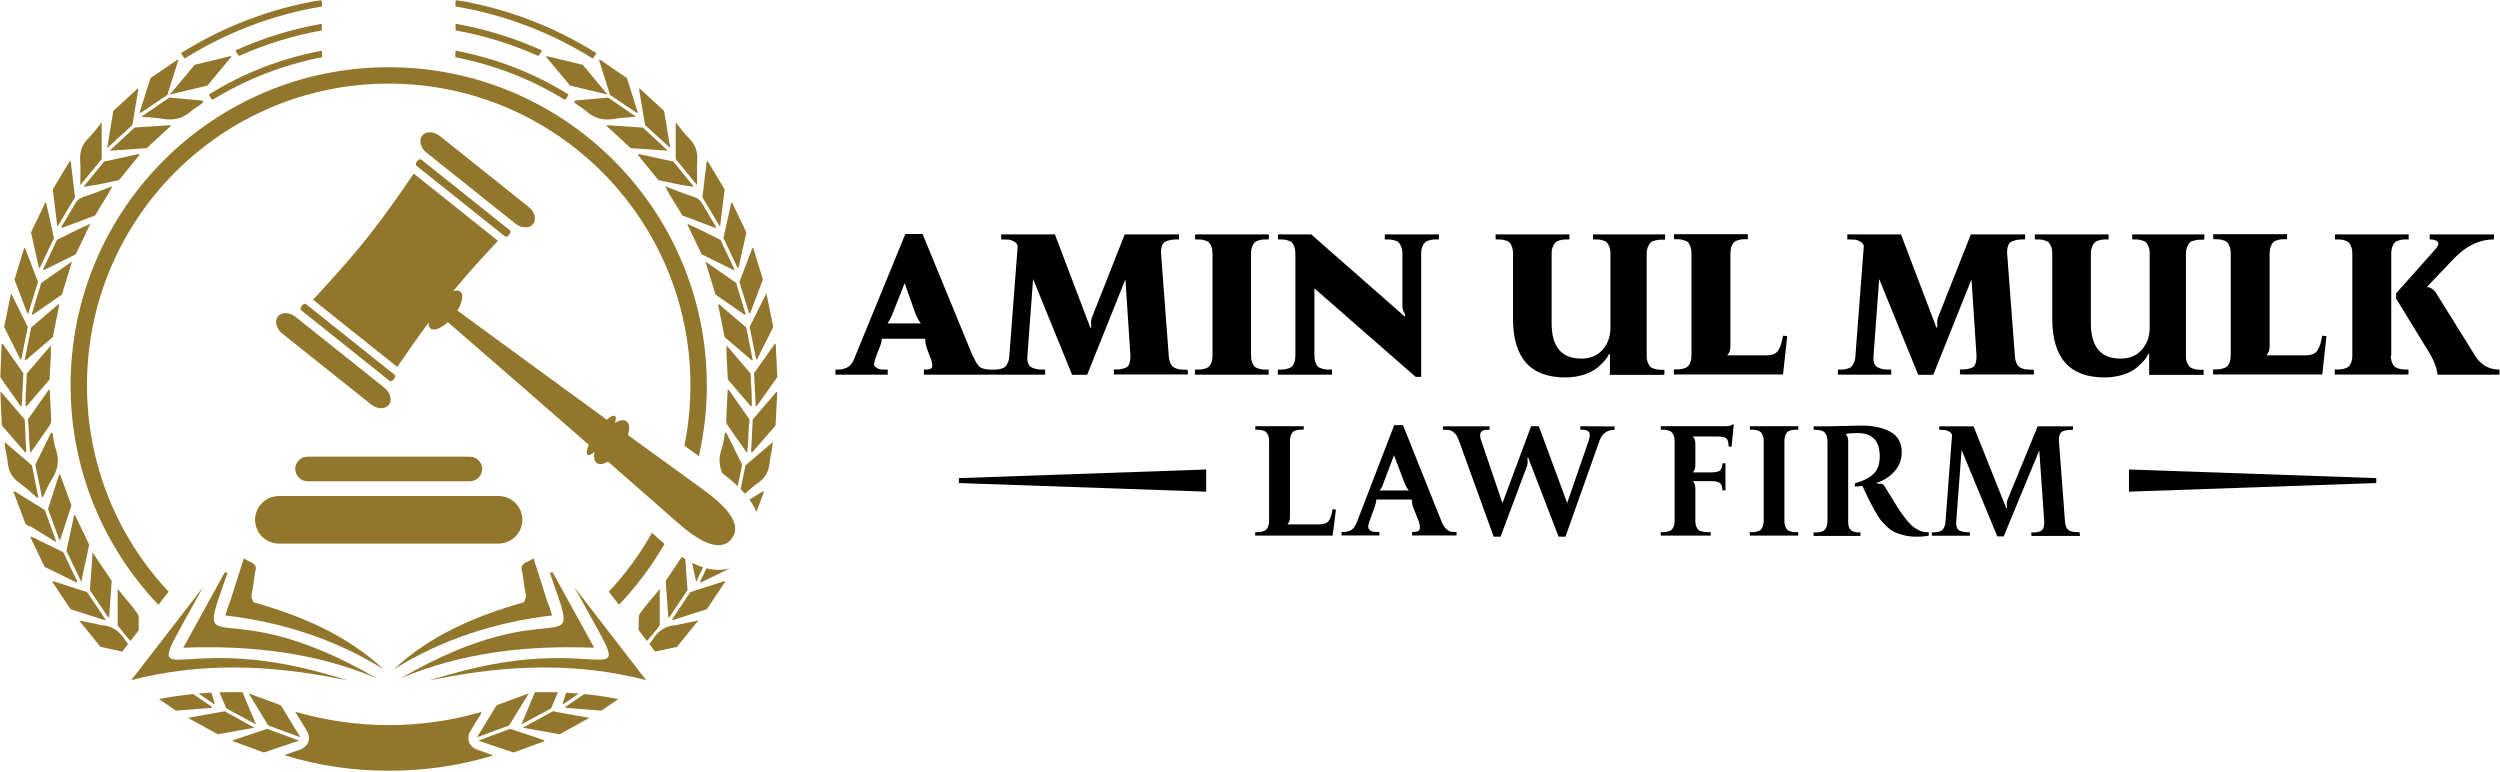 <svg width="1033" height="319" viewBox="0 0 1033 319" fill="none" xmlns="http://www.w3.org/2000/svg">
<g clip-path="url(#clip0_6_21)">
<mask id="mask0_6_21" style="mask-type:luminance" maskUnits="userSpaceOnUse" x="0" y="0" width="1033" height="319">
<path d="M1033 0H0V319H1033V0Z" fill="white"/>
</mask>
<g mask="url(#mask0_6_21)">
<path d="M160.642 167.313C162.165 165.41 161.362 162.248 158.868 160.254L122.107 130.916C119.609 128.924 116.351 128.849 114.837 130.75C113.315 132.651 114.115 135.808 116.616 137.804L153.368 167.138C155.867 169.134 159.126 169.211 160.642 167.313ZM162.766 156.716C163.321 156.018 163.447 155.186 163.036 154.862L126.443 125.648C126.03 125.325 125.246 125.628 124.693 126.326C124.13 127.026 124.012 127.857 124.418 128.181L161.015 157.39C161.423 157.719 162.204 157.411 162.766 156.716ZM220.261 92.586C221.775 90.685 220.98 87.523 218.478 85.532L181.726 56.195C179.23 54.202 175.974 54.124 174.451 56.025C172.937 57.926 173.734 61.086 176.233 63.08L212.988 92.418C215.49 94.409 218.74 94.487 220.261 92.586ZM210.409 97.01C210.966 96.31 211.085 95.476 210.679 95.154L174.081 65.944C173.675 65.617 172.893 65.92 172.33 66.622C171.774 67.319 171.65 68.148 172.061 68.474L208.663 97.685C209.071 98.008 209.852 97.711 210.409 97.01ZM183.751 124.602C174.718 135.924 164.17 151.628 164.17 151.628L146.747 137.726L129.334 123.825C129.334 123.825 142.312 110.059 151.349 98.739C161.478 86.042 170.932 71.711 170.932 71.711L188.35 85.61L205.765 99.511C205.765 99.511 193.877 111.907 183.751 124.602Z" fill="#91762B"/>
<path d="M290.801 202.501C238.047 164.322 193.417 131.604 163.512 109.581L161.204 112.47C189.314 136.747 231.11 173.013 280.035 215.995C288.299 223.249 297.386 228.755 302.239 222.672C307.097 216.592 299.712 208.95 290.801 202.501Z" fill="#91762B"/>
<path d="M187.298 130.732C183.895 134.937 179.679 137.166 177.884 135.711C176.08 134.257 177.371 129.664 180.776 125.459C184.183 121.255 188.396 119.022 190.198 120.48C191.996 121.928 190.704 126.526 187.298 130.732Z" fill="#91762B"/>
<path d="M250.486 181.327C247.363 185.747 243.92 188.681 242.797 187.887C241.669 187.094 243.285 182.863 246.41 178.447C249.532 174.029 252.974 171.092 254.103 171.887C255.225 172.678 253.609 176.906 250.486 181.327Z" fill="#91762B"/>
<path d="M256.638 185.45C253.261 190.224 248.774 192.857 246.62 191.33C244.456 189.807 245.438 184.694 248.815 179.92C252.194 175.155 256.676 172.513 258.834 174.042C260.994 175.561 260.014 180.672 256.638 185.45Z" fill="#91762B"/>
<path d="M127.074 188.697H194.153C196.947 188.697 199.234 190.984 199.234 193.778C199.234 196.573 196.947 198.859 194.153 198.859H127.074C124.28 198.859 121.993 196.573 121.993 193.778C121.993 190.984 124.28 188.697 127.074 188.697Z" fill="#91762B"/>
<path d="M234.922 39.069C234.651 39.565 234.488 39.9 234.292 40.211C234.055 40.59 233.856 41.015 233.317 41.202C219.357 32.608 204.261 26.827 188.141 23.642C188.141 22.81 188.134 22.21 188.148 21.605C188.151 21.467 188.234 21.326 188.358 20.943C205.004 24.173 220.502 30.054 234.922 39.069ZM188.245 9.821C200.726 12.032 212.514 15.668 223.881 20.817C223.594 21.791 223.095 22.421 222.393 23.114C211.474 18.188 200.068 14.717 188.245 12.557C188.245 11.63 188.245 10.899 188.245 9.821ZM244.932 24.178C227.289 13.236 208.455 6.08 188.255 2.689C188.176 1.699 188.029 0.893 188.449 -0.002C209.217 3.439 228.485 10.748 246.458 21.941C246.066 22.535 245.822 22.912 245.572 23.283C245.407 23.527 245.23 23.763 244.932 24.178ZM197.129 304.628C199.879 300.122 202.325 296.137 204.746 292.135C205.039 291.648 205.412 291.319 205.911 291.135C209.961 289.641 214.015 288.158 218.462 286.528C215.619 291.184 213.005 295.467 210.368 299.781C206.114 301.34 201.869 302.892 197.129 304.628ZM210.818 301.153C215.538 302.732 220.214 304.297 224.893 305.861C224.9 305.998 224.909 306.135 224.917 306.27C220.651 307.84 216.385 309.407 212.231 310.936C207.37 309.299 202.695 307.724 197.63 306.022C202.285 304.304 206.548 302.73 210.818 301.153ZM228.402 293.906C233.516 294.824 238.264 295.675 243.553 296.62C239.06 299.09 235.078 301.278 231.231 303.392C226.217 302.5 221.391 301.639 216.075 300.693C220.517 298.249 224.499 296.057 228.402 293.906ZM215.433 299.315C217.452 294.54 219.245 290.321 221.011 286.088L221.041 286.017C224.212 285.947 227.382 285.961 230.55 286.064C229.606 288.277 228.658 290.491 227.708 292.71C223.732 294.85 219.794 296.969 215.433 299.315ZM269.655 264.265C271.959 260.664 275.04 258.532 279.332 258.321C279.699 258.301 280.058 258.142 280.424 258.065C282.959 257.532 285.494 257.005 288.561 256.364C285.423 260.232 282.632 263.67 279.688 267.303L270.708 269.231C269.906 268.195 269.105 267.158 268.305 266.122C268.787 265.514 269.246 264.907 269.655 264.265ZM264.052 36.761C264.186 36.734 264.32 36.707 264.455 36.68C267.765 39.719 271.077 42.763 274.393 45.805C275.22 50.78 276.041 55.707 276.952 61.189C273.212 57.767 269.9 54.741 266.523 51.652C265.702 46.707 264.877 41.735 264.052 36.761ZM276.533 255.094C276.401 255.047 276.269 254.998 276.136 254.949C275.776 249.914 275.415 244.878 275.065 240.005L281.716 230.119C282.192 230.428 282.673 230.73 283.158 231.022L284.077 243.858C281.518 247.669 279.025 251.382 276.533 255.094ZM290.226 81.519C290.82 76.585 291.414 71.647 292.008 66.711C292.152 66.683 292.294 66.654 292.437 66.625C294.76 70.484 297.083 74.346 299.425 78.237C298.809 83.231 298.197 88.193 297.521 93.682C294.899 89.31 292.582 85.447 290.226 81.519ZM304.739 110.603C302.768 106.458 300.795 102.313 298.927 98.386C300.042 93.328 301.092 88.573 302.14 83.816C302.272 83.806 302.405 83.794 302.537 83.782C304.485 87.843 306.434 91.908 308.413 96.035C307.298 101.044 306.232 105.832 305.166 110.627C305.024 110.618 304.882 110.612 304.739 110.603ZM313.231 199.519C311.32 200.878 309.557 202.453 307.786 204.016C307.234 203.371 306.657 202.741 306.061 202.124L308.038 192.286C311.736 189.131 315.536 185.888 319.336 182.644C319.111 185.762 318.267 188.615 317.972 191.523C317.614 195.045 316.053 197.509 313.231 199.519ZM288.048 76.489C285 72.788 282.199 69.387 279.205 65.751C279.205 60.906 279.205 55.858 279.205 50.545C281.123 52.873 282.748 55.237 284.761 57.192C287.481 59.837 288.349 62.891 288.092 66.588C287.876 69.715 288.048 72.873 288.048 76.489ZM312.428 148.389C311.535 143.945 310.643 139.501 309.753 135.074C311.998 130.562 314.206 126.12 316.662 121.185C317.68 126.171 318.581 130.584 319.512 135.138C317.234 139.674 315.013 144.098 312.792 148.52C312.671 148.475 312.55 148.432 312.428 148.389ZM277.717 255.89C280.221 252.151 282.725 248.412 285.24 244.656C289.942 243.147 294.611 241.648 299.281 240.148C299.39 240.244 299.499 240.339 299.608 240.435C297.068 244.235 294.528 248.038 292.064 251.725C287.227 253.273 282.571 254.763 277.915 256.255C277.849 256.135 277.784 256.011 277.717 255.89ZM311.025 148.746C310.908 148.803 310.791 148.859 310.674 148.918C306.923 145.711 303.171 142.504 299.398 139.28C298.5 134.781 297.613 130.338 296.726 125.898C296.85 125.836 296.974 125.781 297.097 125.719C300.795 128.875 304.492 132.029 308.341 135.312C309.246 139.842 310.136 144.293 311.025 148.746ZM312.25 167.637C312.026 163.177 311.801 158.715 311.573 154.215C314.436 150.149 317.293 146.087 320.151 142.028C320.279 142.085 320.409 142.136 320.538 142.19C320.757 146.718 320.975 151.246 321.195 155.793C318.331 159.84 315.498 163.845 312.664 167.847C312.526 167.777 312.389 167.707 312.25 167.637ZM309.527 129.431C308.217 125.197 306.908 120.962 305.534 116.516C307.327 111.803 309.097 107.147 310.868 102.487C311.006 102.522 311.145 102.558 311.283 102.593C312.606 106.919 313.931 111.248 315.233 115.506C313.436 120.255 311.691 124.861 309.947 129.467C309.807 129.455 309.667 129.444 309.527 129.431ZM273.935 74.829C273.152 74.656 272.276 74.705 271.681 73.971C268.988 70.65 266.286 67.335 263.587 64.02C263.693 63.893 263.799 63.769 263.904 63.641C268.642 64.675 273.379 65.704 278.233 66.76C281.044 70.21 283.891 73.706 286.737 77.198C282.285 76.643 278.106 75.754 273.935 74.829ZM308.087 129.779C307.961 129.872 307.836 129.969 307.711 130.064C303.68 127.273 299.649 124.483 295.638 121.705C294.284 117.266 292.956 112.915 291.476 108.062C296.008 111.215 300.063 114.035 304.191 116.908C305.525 121.315 306.806 125.544 308.087 129.779ZM310.364 186.747C310.589 182.25 310.815 177.753 311.038 173.29C314.328 169.465 317.558 165.71 320.788 161.955C320.914 162.02 321.041 162.084 321.167 162.152C320.932 166.682 320.696 171.216 320.456 175.839C317.252 179.524 314.022 183.239 310.792 186.952C310.65 186.882 310.507 186.815 310.364 186.747ZM289.29 240.327L291.916 234.819C295.088 235.604 298.373 235.721 301.625 234.79C297.513 236.811 293.558 238.758 289.602 240.702C289.498 240.576 289.394 240.45 289.29 240.327ZM290.515 234.428L287.657 240.409L285.981 232.582C287.447 233.315 288.965 233.946 290.515 234.428ZM295.887 93.772C295.793 93.905 295.699 94.042 295.605 94.175C291.035 92.454 286.466 90.732 281.867 88.999C279.726 85.012 276.983 81.391 274.824 76.954C279.027 78.536 282.693 80.086 286.472 81.258C288.273 81.817 289.391 82.746 290.287 84.331C292.084 87.516 294.013 90.63 295.887 93.772ZM298.439 195.508C297.056 192.3 296.924 188.996 298.217 185.417C298.777 183.866 298.921 182.163 299.289 180.536C299.43 179.913 299.153 179.126 300.049 178.639C302.258 183.119 304.46 187.59 306.642 192.023L304.824 200.89C302.821 198.961 300.644 197.171 298.439 195.508ZM309.684 206.435C311.554 205.278 313.423 204.123 315.291 202.968C315.413 203.058 315.534 203.147 315.657 203.239C314.618 206.012 313.583 208.787 312.543 211.559C311.811 209.759 310.829 208.046 309.684 206.435ZM310.215 167.823C307.035 164.131 303.856 160.437 300.723 156.8C300.586 152.141 300.069 147.62 300.192 142.71C303.739 146.845 307.014 150.66 310.139 154.302C310.287 158.971 310.773 163.32 310.654 167.687C310.508 167.733 310.361 167.779 310.215 167.823ZM300.65 175.734C300.106 174.956 300.039 174.083 300.09 173.15C300.307 169.156 300.481 165.155 300.669 161.155C300.811 161.114 300.953 161.073 301.095 161.029C303.966 165.137 306.84 169.247 309.699 173.337C309.13 177.869 309.381 182.345 308.689 187.195C305.819 183.105 303.232 179.42 300.65 175.734ZM284.169 92.588C284.397 92.458 284.509 92.603 284.606 92.78C289.067 94.69 293.342 96.983 297.696 99.109C299.644 103.242 301.565 107.315 303.485 111.388C303.363 111.46 303.239 111.526 303.116 111.595C298.695 109.415 294.274 107.231 289.906 105.074C287.978 101.025 286.095 97.076 284.214 93.127H284.215C284.107 92.956 284.031 92.78 284.169 92.588ZM225.647 23.491C225.733 23.384 225.821 23.282 225.909 23.178C230.907 24.385 235.906 25.591 240.772 26.767C244.165 30.823 247.435 34.734 251.055 39.062C245.541 37.746 240.549 36.554 235.534 35.357C232.228 31.39 228.936 27.44 225.647 23.491ZM239.2 286.574L232.803 290.925C232.699 290.854 232.592 290.783 232.487 290.712L233.908 286.208C235.673 286.301 237.436 286.423 239.2 286.574ZM264.485 253.431C266.931 249.943 269.84 246.859 272.599 243.328C272.599 248.63 272.599 253.586 272.599 258.423C270.915 260.664 269.153 262.735 267.33 264.861C266.186 263.382 265.041 261.902 263.896 260.424C263.921 259.098 263.931 257.792 263.928 256.485C263.925 255.455 263.81 254.393 264.485 253.431ZM233.681 292.042L241.417 286.782C246.112 287.251 250.805 287.934 255.496 288.852L248.492 293.644C243.555 293.251 238.634 292.864 233.714 292.475C233.703 292.33 233.692 292.185 233.681 292.042ZM275.948 62.259C270.482 61.887 265.591 61.554 260.637 61.215C257.319 58.178 254.003 55.141 250.688 52.104C250.734 51.973 250.78 51.842 250.827 51.711C255.863 52.055 260.9 52.394 265.642 52.716C269.134 55.95 272.355 58.932 275.948 62.259ZM252.079 39.213C250.58 34.468 249.052 29.638 247.526 24.81C247.638 24.749 247.752 24.687 247.866 24.625C251.631 27.197 255.396 29.771 259.052 32.27C260.583 37.119 262.05 41.764 263.516 46.413C263.392 46.499 263.268 46.588 263.144 46.674C259.5 44.219 255.857 41.761 252.079 39.213ZM262.875 48.26C259.602 48.55 256.831 48.589 254.137 49.073C249.604 49.886 245.643 49.073 242.17 45.88C240.65 44.485 238.647 43.684 237.133 42.121C237.475 41.851 237.692 41.532 237.937 41.512C242.399 41.092 246.863 40.706 251.28 40.32C255.187 42.994 258.814 45.477 262.875 48.26ZM194.354 302.12C195.827 299.591 197.407 297.126 198.94 294.633C198.842 294.504 198.744 294.376 198.646 294.248C186.19 297.842 173.494 299.615 160.559 299.615C147.614 299.612 134.907 297.77 121.981 294.113C123.753 297.01 125.218 299.377 126.658 301.765C128.741 305.226 127.558 308.473 123.729 309.824C121.647 310.558 119.559 311.274 117.473 312C131.58 316.462 145.948 318.438 160.583 318.45C175.265 318.463 189.674 316.467 203.754 312.162C201.56 311.24 199.37 310.535 197.197 309.782C193.837 308.614 192.552 305.221 194.354 302.12ZM86.305 39.069C86.576 39.565 86.738 39.9 86.934 40.211C87.172 40.59 87.37 41.015 87.91 41.202C101.87 32.608 116.966 26.827 133.086 23.642C133.086 22.81 133.093 22.21 133.078 21.605C133.076 21.467 132.993 21.326 132.869 20.943C116.223 24.173 100.725 30.054 86.305 39.069ZM132.982 9.821C120.501 12.032 108.713 15.668 97.346 20.817C97.633 21.791 98.132 22.421 98.834 23.114C109.752 18.188 121.159 14.717 132.982 12.557C132.982 11.63 132.982 10.899 132.982 9.821ZM76.296 24.178C93.938 13.236 112.772 6.08 132.971 2.689C133.05 1.699 133.198 0.893 132.778 -0.002C112.011 3.439 92.742 10.748 74.769 21.941C75.161 22.535 75.405 22.912 75.655 23.283C75.82 23.527 75.997 23.763 76.296 24.178ZM124.098 304.628C121.348 300.122 118.901 296.137 116.481 292.135C116.188 291.648 115.815 291.319 115.316 291.135C111.266 289.641 107.212 288.158 102.765 286.528C105.608 291.184 108.222 295.467 110.859 299.781C115.113 301.34 119.358 302.892 124.098 304.628ZM110.408 301.153C105.69 302.732 101.013 304.297 96.334 305.861C96.327 305.998 96.318 306.135 96.31 306.27C100.576 307.84 104.841 309.407 108.995 310.936C113.857 309.299 118.532 307.724 123.597 306.022C118.942 304.304 114.679 302.73 110.408 301.153ZM92.825 293.906C87.71 294.824 82.963 295.675 77.674 296.62C82.167 299.09 86.149 301.278 89.996 303.392C95.01 302.5 99.836 301.639 105.152 300.693C100.71 298.249 96.727 296.057 92.825 293.906ZM105.794 299.315C103.774 294.54 101.981 290.321 100.215 286.088L100.185 286.017C97.015 285.947 93.845 285.961 90.677 286.064C91.621 288.277 92.57 290.491 93.519 292.71C97.494 294.85 101.433 296.969 105.794 299.315ZM51.572 264.265C49.268 260.664 46.187 258.532 41.895 258.321C41.528 258.301 41.169 258.142 40.803 258.065C38.268 257.532 35.733 257.005 32.666 256.364C35.804 260.232 38.594 263.67 41.539 267.303L50.519 269.231C51.32 268.194 52.121 267.158 52.922 266.121C52.439 265.513 51.981 264.907 51.572 264.265ZM57.175 36.761C57.041 36.734 56.907 36.707 56.772 36.68C53.462 39.719 50.15 42.763 46.834 45.805C46.007 50.78 45.187 55.707 44.275 61.189C48.015 57.767 51.326 54.741 54.704 51.652C55.525 46.707 56.35 41.735 57.175 36.761ZM44.693 255.094C44.826 255.047 44.958 254.998 45.09 254.949C45.451 249.914 45.812 244.878 46.162 240.005C43.556 236.131 41.071 232.437 38.266 228.268C37.868 233.833 37.507 238.876 37.151 243.858C39.709 247.669 42.202 251.382 44.693 255.094ZM31 81.519C30.407 76.585 29.813 71.647 29.219 66.711C29.076 66.683 28.933 66.654 28.791 66.625C26.467 70.484 24.144 74.346 21.802 78.237C22.417 83.231 23.029 88.193 23.706 93.682C26.327 89.31 28.645 85.447 31 81.519ZM16.487 110.603C18.459 106.458 20.432 102.313 22.3 98.386C21.184 93.328 20.136 88.573 19.087 83.816C18.955 83.806 18.823 83.794 18.69 83.782C16.742 87.843 14.793 91.908 12.814 96.035C13.928 101.044 14.995 105.832 16.061 110.627C16.203 110.618 16.345 110.612 16.487 110.603ZM7.996 199.519C10.598 201.37 12.925 203.62 15.373 205.695C15.521 205.585 15.668 205.471 15.816 205.361C14.953 201.065 14.09 196.771 13.189 192.286C9.491 189.131 5.691 185.888 1.891 182.644C2.117 185.762 2.96 188.615 3.255 191.523C3.612 195.045 5.174 197.509 7.996 199.519ZM33.179 76.489C36.227 72.788 39.027 69.387 42.021 65.751C42.021 60.906 42.021 55.858 42.021 50.545C40.104 52.873 38.479 55.237 36.465 57.192C33.745 59.837 32.878 62.891 33.134 66.588C33.351 69.715 33.179 72.873 33.179 76.489ZM8.799 148.389C9.692 143.945 10.585 139.501 11.474 135.074C9.229 130.562 7.021 126.12 4.564 121.185C3.547 126.171 2.646 130.584 1.716 135.138C3.993 139.674 6.214 144.098 8.435 148.52C8.556 148.475 8.677 148.432 8.799 148.389ZM43.51 255.89C41.006 252.151 38.503 248.412 35.986 244.656C31.285 243.147 26.615 241.648 21.946 240.148C21.837 240.244 21.728 240.339 21.619 240.435C24.159 244.235 26.699 248.038 29.163 251.725C34 253.273 38.656 254.763 43.312 256.255C43.378 256.135 43.443 256.011 43.51 255.89ZM10.202 148.746C10.319 148.803 10.436 148.859 10.553 148.918C14.304 145.711 18.056 142.504 21.829 139.28C22.727 134.781 23.614 130.338 24.501 125.898C24.377 125.836 24.253 125.781 24.129 125.719C20.432 128.875 16.736 132.029 12.885 135.312C11.981 139.842 11.091 144.293 10.202 148.746ZM8.977 167.637C9.202 163.177 9.426 158.715 9.653 154.215C6.791 150.149 3.934 146.087 1.076 142.028C0.947 142.085 0.818 142.136 0.689 142.19C0.47 146.718 0.252 151.246 0.032 155.793C2.896 159.84 5.729 163.845 8.563 167.847C8.701 167.777 8.839 167.707 8.977 167.637ZM11.7 129.431C13.009 125.197 14.319 120.962 15.693 116.516C13.9 111.803 12.13 107.147 10.359 102.487C10.221 102.522 10.083 102.558 9.944 102.593C8.62 106.919 7.296 111.248 5.994 115.506C7.791 120.255 9.536 124.861 11.28 129.467C11.421 129.455 11.56 129.444 11.7 129.431ZM47.291 74.829C48.074 74.656 48.951 74.705 49.546 73.971C52.239 70.65 54.94 67.335 57.64 64.02C57.534 63.893 57.428 63.769 57.323 63.641C52.585 64.675 47.848 65.704 42.994 66.76C40.183 70.21 37.337 73.706 34.49 77.198C38.942 76.643 43.12 75.754 47.291 74.829ZM13.14 129.779C13.266 129.872 13.391 129.969 13.517 130.064C17.547 127.273 21.578 124.483 25.589 121.705C26.944 117.266 28.271 112.915 29.751 108.062C25.219 111.215 21.164 114.035 17.036 116.908C15.702 121.315 14.421 125.544 13.14 129.779ZM10.862 186.747C10.637 182.25 10.412 177.753 10.189 173.29C6.899 169.465 3.669 165.71 0.44 161.955C0.313 162.02 0.187 162.084 0.06 162.152C0.295 166.682 0.53 171.216 0.77 175.839C3.975 179.524 7.205 183.239 10.435 186.952C10.578 186.882 10.72 186.815 10.862 186.747ZM31.937 240.327C30.023 236.312 28.109 232.298 26.148 228.184C21.765 226.036 17.327 223.861 12.889 221.689C12.803 221.833 12.716 221.978 12.63 222.121C14.582 226.198 16.533 230.275 18.415 234.206C22.956 236.438 27.291 238.571 31.625 240.702C31.728 240.576 31.833 240.45 31.937 240.327ZM24.923 222.933C26.451 218.236 27.979 213.54 29.505 208.847C27.953 204.586 26.413 200.361 24.873 196.134C24.721 196.126 24.57 196.119 24.418 196.112C22.9 200.815 21.382 205.517 19.846 210.275C21.395 214.517 22.937 218.739 24.48 222.964C24.628 222.955 24.775 222.945 24.923 222.933ZM36.857 225.061C34.971 221.125 32.982 216.974 30.994 212.824C30.869 212.874 30.742 212.925 30.616 212.976C29.562 217.83 28.509 222.686 27.445 227.591C29.472 231.833 31.402 235.872 33.57 240.409C34.718 235.048 35.755 230.205 36.857 225.061ZM25.339 93.772C25.434 93.905 25.528 94.042 25.622 94.175C30.192 92.454 34.761 90.732 39.361 88.999C41.5 85.012 44.243 81.391 46.403 76.954C42.2 78.536 38.534 80.086 34.755 81.258C32.954 81.817 31.836 82.746 30.94 84.331C29.143 87.516 27.214 90.63 25.339 93.772ZM17.745 205.368C18.947 202.934 19.935 200.354 21.396 198.091C23.997 194.065 24.652 189.964 23.01 185.417C22.45 183.866 22.306 182.163 21.938 180.536C21.797 179.913 22.074 179.126 21.178 178.639C18.969 183.119 16.767 187.59 14.585 192.023C15.516 196.565 16.428 201.006 17.339 205.453C17.474 205.424 17.61 205.397 17.745 205.368ZM22.855 223.818C22.948 223.716 23.042 223.615 23.136 223.511C21.598 219.264 20.061 215.02 18.514 210.744C14.304 208.141 10.12 205.554 5.935 202.968C5.814 203.058 5.692 203.147 5.57 203.239C7.148 207.452 8.717 211.667 10.309 215.873C10.555 216.521 11.02 217.119 11.682 217.242C12.764 217.445 13.567 218.122 14.45 218.654C17.267 220.35 20.056 222.093 22.855 223.818ZM11.012 167.823C14.192 164.131 17.371 160.437 20.504 156.8C20.641 152.141 21.157 147.62 21.035 142.71C17.488 146.845 14.213 150.66 11.088 154.302C10.94 158.971 10.454 163.32 10.573 167.687C10.719 167.733 10.866 167.779 11.012 167.823ZM20.577 175.734C21.121 174.956 21.187 174.083 21.137 173.15C20.92 169.156 20.747 165.155 20.558 161.155C20.416 161.114 20.274 161.073 20.132 161.029C17.26 165.137 14.387 169.247 11.528 173.337C12.096 177.869 11.846 182.345 12.538 187.195C15.408 183.105 17.996 179.42 20.577 175.734ZM37.058 92.588C36.829 92.458 36.718 92.603 36.62 92.78C32.16 94.69 27.885 96.983 23.53 99.109C21.582 103.242 19.662 107.315 17.742 111.388C17.865 111.46 17.988 111.526 18.111 111.595C22.532 109.415 26.953 107.231 31.321 105.074C33.249 101.025 35.131 97.076 37.013 93.127C37.121 92.956 37.196 92.78 37.058 92.588ZM95.58 23.491C95.494 23.384 95.406 23.282 95.318 23.178C90.32 24.385 85.321 25.591 80.455 26.767C77.062 30.823 73.793 34.734 70.171 39.062C75.686 37.746 80.678 36.554 85.693 35.357C88.999 31.39 92.291 27.44 95.58 23.491ZM82.027 286.574L88.423 290.925C88.528 290.854 88.634 290.783 88.74 290.712L87.319 286.208C85.554 286.301 83.791 286.423 82.027 286.574ZM56.741 253.431C54.297 249.943 51.387 246.859 48.628 243.328C48.628 248.63 48.628 253.586 48.628 258.423C50.311 260.664 52.073 262.735 53.897 264.861C55.041 263.381 56.186 261.902 57.331 260.423C57.306 259.097 57.295 257.791 57.299 256.485C57.302 255.455 57.417 254.393 56.741 253.431ZM87.546 292.042L79.81 286.782C75.114 287.251 70.422 287.934 65.73 288.851L72.735 293.644C77.672 293.251 82.593 292.864 87.513 292.475C87.523 292.33 87.535 292.185 87.546 292.042ZM45.279 62.259C50.745 61.887 55.636 61.554 60.59 61.215C63.908 58.178 67.224 55.141 70.54 52.104C70.493 51.973 70.447 51.842 70.4 51.711C65.363 52.055 60.327 52.394 55.585 52.716C52.093 55.95 48.872 58.932 45.279 62.259ZM69.147 39.213C70.647 34.468 72.175 29.638 73.701 24.81C73.588 24.749 73.475 24.687 73.361 24.625C69.597 27.197 65.831 29.771 62.175 32.27C60.644 37.119 59.177 41.764 57.711 46.413C57.835 46.499 57.959 46.588 58.084 46.674C61.727 44.219 65.371 41.761 69.147 39.213ZM58.351 48.26C61.625 48.55 64.397 48.589 67.09 49.073C71.623 49.886 75.584 49.073 79.057 45.88C80.577 44.485 82.58 43.684 84.094 42.121C83.752 41.851 83.535 41.532 83.29 41.512C78.828 41.092 74.363 40.706 69.947 40.32C66.04 42.994 62.413 45.477 58.351 48.26Z" fill="#91762B"/>
<path fill-rule="evenodd" clip-rule="evenodd" d="M160.613 27.777C233.209 27.777 292.059 86.627 292.059 159.223C292.059 169.284 290.925 179.08 288.784 188.493C286.786 187.044 284.787 185.596 282.79 184.148C284.423 176.094 285.284 167.759 285.284 159.223C285.284 90.369 229.467 34.553 160.613 34.553C91.759 34.553 35.943 90.369 35.943 159.223C35.943 192.199 48.751 222.179 69.657 244.475C68.259 246.287 66.86 248.099 65.461 249.91C42.973 226.325 29.168 194.385 29.168 159.223C29.168 86.627 88.017 27.777 160.613 27.777ZM251.568 244.474C258.437 237.147 264.433 228.99 269.386 220.169C270.7 221.323 272.013 222.476 273.327 223.629C273.745 223.998 274.17 224.364 274.598 224.73C269.332 233.874 262.997 242.322 255.764 249.908C254.365 248.097 252.966 246.286 251.568 244.474Z" fill="#91762B"/>
<path d="M245.502 267.641C239.863 257.455 234.509 247.683 228.951 237.56C228.725 237.186 228.5 236.813 228.275 236.439C227.91 236.518 227.549 236.595 227.185 236.674C241.564 277.635 231.436 242.061 165.605 280.243C191.137 269.485 217.905 266.604 245.502 267.641Z" fill="#91762B"/>
<path d="M226.153 248.598C224.326 242.579 222.376 236.72 220.444 230.705C217.925 232.587 214.402 232.49 215.835 236.436C216.341 239.59 216.593 242.784 217.316 245.911C217.193 246.116 217.191 246.323 217.315 246.53C217.295 246.669 217.274 246.808 217.254 246.947C216.997 247.583 216.739 248.218 216.481 248.855C196.97 254.359 177.956 262.344 162.854 276.46C182.876 264.052 204.726 257.079 228.142 254.287C227.422 252.323 227.037 250.382 226.153 248.598Z" fill="#91762B"/>
<path d="M177.614 281.05C177.614 281.05 182.043 279.767 182.099 279.754L185.11 278.883L185.1 278.89C252.42 259.247 264.454 292.397 239.598 246.676V246.678L237.275 242.578L239.04 244.868V244.866C248.358 256.98 257.619 268.892 266.99 281.05C238.372 273.591 209.916 274.74 181.317 280.399C181.319 280.388 177.614 281.05 177.614 281.05Z" fill="#91762B"/>
<path d="M75.725 267.641C81.363 257.455 86.718 247.683 92.276 237.56C92.501 237.186 92.726 236.813 92.952 236.439C93.317 236.518 93.678 236.595 94.041 236.674C79.663 277.635 89.79 242.061 155.622 280.243C130.089 269.485 103.322 266.604 75.725 267.641Z" fill="#91762B"/>
<path d="M95.073 248.598C96.9 242.579 98.851 236.72 100.782 230.705C103.301 232.587 106.825 232.49 105.392 236.436C104.885 239.59 104.633 242.784 103.91 245.911C104.033 246.116 104.036 246.323 103.912 246.53C103.931 246.669 103.952 246.808 103.972 246.947C104.229 247.583 104.487 248.218 104.745 248.855C124.256 254.359 143.27 262.344 158.372 276.46C138.35 264.052 116.501 257.079 93.084 254.287C93.804 252.323 94.19 250.382 95.073 248.598Z" fill="#91762B"/>
<path d="M143.612 281.05C143.612 281.05 139.183 279.767 139.129 279.754L136.116 278.883L136.126 278.89C68.806 259.247 56.773 292.397 81.629 246.676V246.678L83.951 242.578L82.186 244.868V244.866C72.869 256.98 63.607 268.892 54.237 281.05C82.854 273.591 111.311 274.74 139.91 280.399C139.908 280.388 143.612 281.05 143.612 281.05Z" fill="#91762B"/>
<path d="M115.217 204.958H206.01C211.414 204.958 215.835 209.379 215.835 214.783C215.835 220.187 211.414 224.607 206.01 224.607H115.217C109.814 224.607 105.393 220.187 105.393 214.783C105.393 209.379 109.814 204.958 115.217 204.958Z" fill="#91762B"/>
<path d="M402.053 147.365L381.206 96.687H374.086L353.487 146.923C353.004 148.344 352.439 149.489 351.831 150.304C351.224 151.104 350.493 151.683 349.679 152C348.879 152.331 348.189 152.539 347.623 152.621C347.057 152.69 346.257 152.731 345.195 152.731V154.801H366.815V152.731H365.408C365.077 152.731 364.594 152.69 363.945 152.621C363.297 152.539 362.856 152.415 362.607 152.249C362.372 152.083 362.041 151.848 361.641 151.518C361.241 151.186 361.076 150.786 361.199 150.304C361.323 149.806 361.448 149.2 361.558 148.468L363.297 143.915C364.111 141.956 364.428 140.742 364.277 140.259L364.345 139.969H382.254L382.323 140.259C382.295 141.307 382.53 142.618 383.055 144.164L384.71 148.468C385 149.324 385.152 150.014 385.193 150.579C385.234 151.145 385.193 151.559 385.083 151.848C384.958 152.125 384.669 152.331 384.268 152.456C383.868 152.58 383.496 152.649 383.179 152.69C382.861 152.731 382.365 152.731 381.757 152.731V154.801H409.849V152.731C407.779 152.731 406.248 152.456 405.241 151.876C404.233 151.31 403.212 149.806 402.164 147.323L402.053 147.365ZM366.773 133.622L366.856 133.374C367.34 132.808 367.946 131.691 368.678 129.994L373.81 116.997L378.405 129.994C379.095 131.567 379.743 132.698 380.35 133.374L380.433 133.622H366.773ZM490.687 152.773C489.472 152.773 488.548 152.731 487.942 152.69C487.335 152.662 486.603 152.497 485.762 152.166C484.906 151.848 484.258 151.283 483.816 150.469C483.375 149.655 483.086 148.648 482.96 147.392L479.732 104.662C479.691 103.296 479.856 102.151 480.215 101.309C480.587 100.454 481.195 99.888 482.078 99.612C482.96 99.323 483.734 99.116 484.382 99.033C485.031 98.964 485.955 98.922 487.17 98.922V96.853H464.734L451.323 130.821C450.799 132.16 450.675 133.457 450.951 134.712L450.592 135.568L435.884 96.853H413.698V98.922C414.94 98.922 415.92 98.964 416.609 99.005C417.285 99.033 418.017 99.281 418.831 99.681C419.631 100.095 420.197 100.702 420.528 101.544L417.051 146.992C417.01 148.082 416.803 149.006 416.485 149.779C416.154 150.552 415.795 151.117 415.437 151.476C415.064 151.848 414.498 152.125 413.768 152.331C413.05 152.539 412.443 152.662 411.96 152.69C411.463 152.731 410.745 152.731 409.807 152.731V154.801H431.842V152.731C430.586 152.731 429.62 152.69 428.972 152.621C428.323 152.539 427.551 152.331 426.709 152.014C425.854 151.683 425.246 151.117 424.888 150.262C424.529 149.42 424.405 148.289 424.529 146.909L426.875 115.314L442.99 154.87H449.213L465.024 115.396L467.08 146.909C467.122 147.999 467.039 148.923 466.845 149.696C466.639 150.469 466.349 151.035 465.99 151.407C465.631 151.766 465.066 152.042 464.293 152.249C463.521 152.456 462.927 152.58 462.431 152.621C461.947 152.662 461.216 152.662 460.209 152.662L460.292 154.718H490.852L490.687 152.773ZM524.284 98.922V96.853H493.819V98.922C494.827 98.922 495.558 98.922 496.04 98.964C496.523 98.991 497.131 99.116 497.862 99.323C498.594 99.529 499.159 99.805 499.559 100.206C499.959 100.619 500.291 101.185 500.566 101.957C500.856 102.717 501.007 103.655 501.007 104.745V146.992C501.007 148.082 500.856 149.02 500.566 149.779C500.291 150.552 499.918 151.117 499.518 151.476C499.118 151.848 498.552 152.125 497.82 152.331C497.09 152.539 496.482 152.662 495.999 152.69C495.516 152.731 494.758 152.731 493.736 152.731V154.801H524.202V152.731C523.194 152.731 522.42 152.731 521.938 152.69C521.455 152.662 520.848 152.539 520.118 152.331C519.386 152.125 518.82 151.848 518.42 151.476C518.019 151.117 517.66 150.552 517.371 149.779C517.095 149.02 516.93 148.082 516.93 146.992V104.745C516.93 103.655 517.095 102.717 517.371 101.957C517.66 101.185 517.978 100.619 518.379 100.206C518.779 99.805 519.344 99.529 520.075 99.323C520.807 99.116 521.414 98.991 521.896 98.964C522.379 98.922 523.111 98.922 524.118 98.922H524.284ZM572.188 96.853V98.922C573.195 98.922 573.927 98.922 574.41 98.964C574.906 98.991 575.499 99.116 576.272 99.323C577.044 99.529 577.611 99.805 577.97 100.206C578.342 100.619 578.659 101.185 578.99 101.957C579.307 102.717 579.472 103.655 579.472 104.745V126.558C579.472 127.648 579.832 128.738 580.563 129.828V130.891L541.779 96.853H528.064V98.922C529.071 98.922 529.803 98.922 530.286 98.964C530.768 98.991 531.375 99.116 532.107 99.323C532.838 99.529 533.403 99.805 533.803 100.206C534.203 100.619 534.535 101.185 534.811 101.957C535.1 102.717 535.252 103.655 535.252 104.745V146.992C535.252 148.082 535.1 149.02 534.811 149.779C534.535 150.552 534.163 151.117 533.763 151.476C533.362 151.848 532.796 152.125 532.066 152.331C531.334 152.539 530.727 152.662 530.244 152.69C529.762 152.731 528.99 152.731 527.982 152.731V154.801H550.388V152.731C549.382 152.731 548.608 152.731 548.126 152.69C547.643 152.662 547.035 152.539 546.304 152.331C545.572 152.125 545.007 151.848 544.607 151.476C544.207 151.117 543.835 150.552 543.558 149.779C543.27 149.02 543.118 148.082 543.118 146.992V119.149L584.923 155.712H587.227V104.731C587.227 103.641 587.392 102.717 587.711 101.944C588.042 101.185 588.4 100.619 588.814 100.206C589.214 99.805 589.779 99.515 590.511 99.323C591.228 99.116 591.835 98.991 592.318 98.964C592.815 98.922 593.532 98.922 594.554 98.922V96.853H572.188ZM688.016 98.922V96.853H658.228V98.922C659.235 98.922 659.967 98.922 660.45 98.964C660.932 98.991 661.539 99.116 662.271 99.323C663.002 99.529 663.568 99.805 663.968 100.206C664.368 100.619 664.699 101.185 664.975 101.944C665.264 102.717 665.431 103.655 665.431 104.745V135.554C665.431 139.004 664.368 141.997 662.23 144.467C660.091 146.936 657.138 148.178 653.384 148.178C645.218 148.178 641.134 143.294 641.134 133.554V104.731C641.134 103.641 641.299 102.717 641.63 101.944C641.947 101.185 642.306 100.619 642.72 100.206C643.12 99.805 643.686 99.529 644.418 99.323C645.135 99.116 645.742 99.005 646.224 98.964C646.72 98.922 647.439 98.922 648.46 98.922V96.853H617.982V98.922C619.003 98.922 619.72 98.922 620.203 98.964C620.699 99.005 621.306 99.116 622.024 99.323C622.755 99.529 623.32 99.805 623.722 100.206C624.135 100.619 624.452 101.185 624.728 101.944C625.018 102.717 625.183 103.641 625.183 104.731V131.732C625.183 147.903 632.372 155.96 646.79 155.96C649.591 155.96 652.171 155.546 654.516 154.788C656.863 154.029 658.711 153.049 660.091 151.89C661.471 150.717 662.519 149.71 663.236 148.827C663.968 147.944 664.492 147.089 664.823 146.33H665.223V154.884H687.727V152.815C686.76 152.815 686.03 152.815 685.547 152.773C685.064 152.745 684.415 152.621 683.643 152.415C682.884 152.207 682.318 151.931 681.946 151.573C681.587 151.2 681.228 150.634 680.896 149.862C680.579 149.103 680.414 148.165 680.414 147.074V104.855C680.414 103.765 680.579 102.841 680.896 102.068C681.228 101.309 681.546 100.743 681.904 100.329C682.276 99.929 682.842 99.639 683.602 99.446C684.375 99.24 684.98 99.116 685.464 99.074C685.947 99.033 686.678 99.033 687.686 99.033L688.016 98.922ZM736.748 138.7C736.459 140.231 736.182 141.404 735.935 142.218C735.7 143.018 735.327 143.833 734.844 144.646C734.362 145.447 733.672 146.012 732.83 146.344C731.975 146.661 730.843 146.827 729.463 146.827H713.832V146.578C714.59 145.819 715.004 144.646 715.004 143.101V104.662C715.004 103.572 715.156 102.634 715.446 101.875C715.722 101.103 716.052 100.536 716.454 100.123C716.854 99.722 717.418 99.446 718.15 99.24C718.88 99.033 719.488 98.908 719.971 98.881C720.454 98.839 721.186 98.839 722.192 98.839V96.769H691.714V98.839C692.722 98.839 693.452 98.839 693.935 98.881C694.432 98.908 695.026 99.033 695.756 99.24C696.488 99.446 697.054 99.722 697.454 100.123C697.868 100.536 698.184 101.103 698.46 101.875C698.751 102.634 698.916 103.572 698.916 104.662V146.909C698.916 147.999 698.751 148.937 698.46 149.696C698.184 150.469 697.827 151.035 697.412 151.394C697.012 151.766 696.447 152.042 695.715 152.249C694.998 152.456 694.391 152.58 693.894 152.607C693.411 152.649 692.652 152.649 691.631 152.649V154.718H736.748L738.487 138.893L736.748 138.7ZM840.298 152.773C839.083 152.773 838.159 152.731 837.551 152.69C836.944 152.662 836.214 152.497 835.372 152.166C834.516 151.848 833.868 151.283 833.427 150.469C832.984 149.655 832.695 148.648 832.571 147.392L829.342 104.662C829.302 103.296 829.466 102.151 829.826 101.309C830.198 100.454 830.804 99.888 831.688 99.612C832.571 99.323 833.344 99.116 833.992 99.033C834.64 98.964 835.566 98.922 836.779 98.922V96.853H814.344L800.934 130.821C800.41 132.16 800.286 133.457 800.56 134.712L800.203 135.568L785.494 96.853H763.308V98.922C764.55 98.922 765.53 98.964 766.22 99.005C766.896 99.033 767.627 99.281 768.44 99.681C769.242 100.095 769.807 100.702 770.138 101.544L766.66 146.992C766.62 148.082 766.412 149.006 766.096 149.779C765.764 150.552 765.406 151.117 765.047 151.476C764.675 151.848 764.108 152.125 763.378 152.331C762.66 152.539 762.054 152.662 761.57 152.69C761.074 152.731 760.356 152.731 759.418 152.731V154.801H781.451V152.731C780.196 152.731 779.231 152.69 778.582 152.621C777.934 152.539 777.16 152.331 776.319 152.014C775.463 151.683 774.856 151.117 774.498 150.262C774.139 149.42 774.015 148.289 774.139 146.909L776.484 115.314L792.6 154.87H798.823L814.635 115.396L816.69 146.909C816.731 147.999 816.648 148.923 816.456 149.696C816.248 150.469 815.959 151.035 815.6 151.407C815.242 151.766 814.675 152.042 813.903 152.249C813.13 152.456 812.538 152.58 812.04 152.621C811.558 152.662 810.827 152.662 809.819 152.662L809.902 154.718H840.463L840.298 152.773ZM910.83 98.922V96.853H881.04V98.922C882.048 98.922 882.779 98.922 883.262 98.964C883.746 98.991 884.352 99.116 885.083 99.323C885.815 99.529 886.38 99.805 886.78 100.206C887.18 100.619 887.511 101.185 887.787 101.944C888.078 102.717 888.243 103.655 888.243 104.745V135.554C888.243 139.004 887.18 141.997 885.042 144.467C882.903 146.936 879.951 148.178 876.198 148.178C868.03 148.178 863.946 143.294 863.946 133.554V104.731C863.946 103.641 864.111 102.717 864.443 101.944C864.76 101.185 865.119 100.619 865.532 100.206C865.932 99.805 866.499 99.529 867.23 99.323C867.947 99.116 868.554 99.005 869.036 98.964C869.534 98.922 870.251 98.922 871.272 98.922V96.853H840.794V98.922C841.815 98.922 842.532 98.922 843.015 98.964C843.512 99.005 844.119 99.116 844.836 99.323C845.568 99.529 846.134 99.805 846.534 100.206C846.948 100.619 847.266 101.185 847.542 101.944C847.831 102.717 847.996 103.641 847.996 104.731V131.732C847.996 147.903 855.184 155.96 869.603 155.96C872.403 155.96 874.984 155.546 877.33 154.788C879.675 154.029 881.524 153.049 882.903 151.89C884.283 150.717 885.332 149.71 886.048 148.827C886.78 147.944 887.306 147.089 887.636 146.33H888.036V154.884H910.539V152.815C909.574 152.815 908.842 152.815 908.36 152.773C907.876 152.745 907.228 152.621 906.456 152.415C905.696 152.207 905.131 151.931 904.758 151.573C904.4 151.2 904.042 150.634 903.71 149.862C903.392 149.103 903.227 148.165 903.227 147.074V104.855C903.227 103.765 903.392 102.841 903.71 102.068C904.042 101.309 904.359 100.743 904.718 100.329C905.09 99.929 905.655 99.639 906.414 99.446C907.187 99.24 907.794 99.116 908.276 99.074C908.76 99.033 909.491 99.033 910.498 99.033L910.83 98.922ZM959.562 138.7C959.272 140.231 958.995 141.404 958.747 142.218C958.512 143.018 958.139 143.833 957.658 144.646C957.175 145.447 956.484 146.012 955.643 146.344C954.787 146.661 953.656 146.827 952.276 146.827H936.644V146.578C937.403 145.819 937.816 144.646 937.816 143.101V104.662C937.816 103.572 937.968 102.634 938.258 101.875C938.535 101.103 938.866 100.536 939.266 100.123C939.666 99.722 940.231 99.446 940.963 99.24C941.694 99.033 942.302 98.908 942.784 98.881C943.267 98.839 943.998 98.839 945.004 98.839V96.769H914.527V98.839C915.534 98.839 916.266 98.839 916.748 98.881C917.244 98.908 917.838 99.033 918.57 99.24C919.3 99.446 919.867 99.722 920.267 100.123C920.68 100.536 920.998 101.103 921.274 101.875C921.563 102.634 921.73 103.572 921.73 104.662V146.909C921.73 147.999 921.563 148.937 921.274 149.696C920.998 150.469 920.639 151.035 920.224 151.394C919.826 151.766 919.259 152.042 918.528 152.249C917.811 152.456 917.203 152.58 916.707 152.607C916.224 152.649 915.466 152.649 914.444 152.649V154.718H959.562L961.299 138.893L959.562 138.7ZM988.067 146.951V104.745C988.067 103.655 988.232 102.717 988.508 101.944C988.798 101.185 989.115 100.619 989.53 100.206C989.93 99.805 990.495 99.529 991.226 99.323C991.944 99.116 992.551 98.991 993.047 98.964C993.531 98.922 994.247 98.922 995.268 98.922V96.853H964.79V98.922C965.798 98.922 966.528 98.922 967.011 98.964C967.495 98.991 968.102 99.116 968.832 99.323C969.551 99.529 970.116 99.805 970.53 100.206C970.93 100.619 971.247 101.185 971.538 101.944C971.812 102.717 971.979 103.655 971.979 104.745V146.951C971.979 148.04 971.812 148.979 971.538 149.752C971.247 150.51 970.89 151.076 970.488 151.448C970.075 151.807 969.508 152.083 968.791 152.29C968.06 152.497 967.454 152.621 966.97 152.662C966.487 152.69 965.715 152.69 964.707 152.69V154.76H995.186V152.69C994.179 152.69 993.406 152.69 992.923 152.662C992.44 152.621 991.834 152.497 991.102 152.29C990.371 152.083 989.804 151.807 989.404 151.448C989.004 151.076 988.632 150.51 988.356 149.752C988.067 148.979 987.902 148.04 987.902 146.951H988.067ZM1023.32 147.971L1006.42 120.791C1005.33 119.411 1004.2 118.693 1003.02 118.652L1002.86 118.487L1014.54 106.235C1019.44 101.351 1024.77 98.922 1030.51 98.922V96.853H1003.96V98.922C1005.45 98.922 1006.5 99.198 1007.15 99.764C1007.8 100.329 1007.63 101.268 1006.71 102.523L990.095 121.177V123.399L1004.24 146.509C1006.02 149.655 1006.98 152.415 1007.15 154.801H1032.89V152.731C1028.89 152.731 1025.71 151.117 1023.32 147.93V147.971Z" fill="black"/>
<path fill-rule="evenodd" clip-rule="evenodd" d="M396.211 197.555L498.396 193.994V203.156L396.211 199.596V198.575V197.555ZM879.692 193.994L981.878 197.555V199.596L879.692 203.156V193.994Z" fill="black"/>
<path d="M550.645 210.355C550.269 212.676 549.733 214.31 549.011 215.256C548.281 216.202 546.927 216.674 544.949 216.674H532.095V216.448C532.697 215.857 533.009 214.944 533.009 213.741V182.046C533.009 181.197 533.137 180.477 533.395 179.876C533.643 179.284 533.89 178.843 534.181 178.521C534.459 178.209 534.901 177.994 535.502 177.833C536.094 177.672 536.566 177.575 536.953 177.554C537.329 177.521 537.887 177.521 538.683 177.521V176.103H518.682V177.521C519.478 177.521 520.037 177.554 520.413 177.575C520.799 177.608 521.273 177.705 521.831 177.866C522.401 178.016 522.842 178.242 523.154 178.553C523.475 178.876 523.755 179.317 524.002 179.908C524.261 180.509 524.39 181.229 524.39 182.079V215.353C524.39 216.212 524.261 216.932 524.002 217.534C523.755 218.125 523.475 218.566 523.154 218.889C522.842 219.2 522.401 219.415 521.831 219.577C521.273 219.738 520.799 219.834 520.413 219.856C520.037 219.888 519.446 219.888 518.65 219.888V221.306H550.645L551.999 210.602L550.645 210.355ZM595.709 215.653L579.717 175.652H576.095L560.823 215.331C560.414 216.363 559.974 217.244 559.502 217.91C559.027 218.566 558.458 219.007 557.835 219.264C557.202 219.511 556.663 219.673 556.223 219.738C555.782 219.791 555.159 219.823 554.342 219.823V221.242H569.958V219.823C569.389 219.823 568.947 219.823 568.637 219.791C568.314 219.77 567.906 219.738 567.401 219.673C566.906 219.608 566.519 219.48 566.303 219.297C566.078 219.104 565.863 218.878 565.638 218.598C565.423 218.319 565.326 217.932 565.358 217.47C565.391 216.997 565.519 216.427 565.735 215.761L567.97 209.559C568.539 207.947 568.754 206.969 568.637 206.593L568.69 206.41H583.339L583.403 206.593C583.403 207.668 583.554 208.678 583.909 209.624L586.358 215.761C586.606 216.599 586.735 217.266 586.702 217.803C586.67 218.341 586.606 218.748 586.487 219.007C586.358 219.254 586.079 219.447 585.671 219.577C585.262 219.705 584.909 219.759 584.661 219.791C584.403 219.823 584.026 219.823 583.49 219.823V221.242H601.846V219.823C600.749 219.823 599.933 219.759 599.395 219.673C598.858 219.577 598.255 219.189 597.569 218.566C596.881 217.932 596.246 216.943 595.677 215.621L595.709 215.653ZM570.077 202.67L570.141 202.488C570.614 202.047 571.087 201.166 571.559 199.844L575.999 188.108L580.469 199.844C580.942 201.005 581.447 201.886 582.017 202.488L582.081 202.67H570.077ZM652.993 176.114V177.521C653.594 177.521 654.067 177.554 654.443 177.586C654.819 177.608 655.238 177.705 655.679 177.866C656.121 178.027 656.431 178.274 656.614 178.586C656.807 178.908 656.905 179.338 656.905 179.908C656.905 180.477 656.743 181.197 656.463 182.046L647.554 207.819L635.839 176.114H632.658L620.814 207.883L612.034 182.046C611.777 181.327 611.626 180.692 611.594 180.165C611.562 179.628 611.626 179.188 611.777 178.876C611.938 178.553 612.13 178.306 612.314 178.112C612.507 177.93 612.819 177.801 613.259 177.736C613.699 177.672 614.045 177.64 614.302 177.608C614.549 177.586 614.925 177.586 615.463 177.586V176.168H596.225V177.586C597.45 177.586 598.363 177.64 598.966 177.736C599.567 177.833 600.223 178.209 600.943 178.876C601.674 179.531 602.265 180.509 602.738 181.831L617.193 221.758H620.03L630.863 192.836C631.239 191.838 631.337 190.762 631.111 189.602L631.369 188.903L644.018 221.758H646.855L660.902 182.143C661.999 179.123 664.083 177.608 667.137 177.608V176.2L652.993 176.114ZM716.391 175.394H715.79C715.413 175.888 714.403 176.103 712.77 176.103H686.245V177.521C687.03 177.521 687.599 177.554 687.975 177.586C688.351 177.618 688.825 177.715 689.394 177.866C689.963 178.027 690.403 178.242 690.715 178.564C691.027 178.876 691.318 179.317 691.565 179.918C691.823 180.509 691.941 181.24 691.941 182.09V215.353C691.941 216.212 691.823 216.932 691.565 217.534C691.318 218.125 691.027 218.566 690.715 218.889C690.403 219.2 689.963 219.415 689.394 219.577C688.825 219.738 688.351 219.834 687.975 219.856C687.599 219.888 686.997 219.888 686.213 219.888V221.306H706.869V219.888C705.955 219.888 705.257 219.888 704.815 219.856C704.375 219.834 703.806 219.738 703.139 219.577C702.473 219.415 702.001 219.2 701.71 218.889C701.431 218.566 701.141 218.125 700.894 217.534C700.635 216.932 700.518 216.212 700.518 215.353V202.004C700.518 200.586 700.195 199.576 699.603 198.984V198.791H706.869C707.945 198.791 708.835 198.888 709.523 199.07C710.222 199.264 710.695 199.543 710.985 199.93C711.265 200.306 711.458 200.682 711.555 201.058C711.641 201.434 711.673 201.94 711.673 202.606H712.963V191.461H711.673C711.673 192.751 711.394 193.686 710.825 194.288C710.254 194.89 708.922 195.201 706.869 195.201H699.603V194.976C700.195 194.384 700.518 193.471 700.518 192.278V183.282C700.518 182.09 700.195 181.176 699.603 180.574V180.359H709.406C711.523 180.359 712.834 180.638 713.403 181.208C713.962 181.767 714.253 182.842 714.253 184.443L715.478 184.669L716.391 175.394ZM743.055 177.521V176.103H723.054V177.521C723.85 177.521 724.409 177.554 724.785 177.575C725.173 177.608 725.645 177.705 726.203 177.866C726.773 178.016 727.214 178.242 727.525 178.553C727.847 178.876 728.127 179.317 728.375 179.908C728.633 180.509 728.762 181.229 728.762 182.079V215.364C728.762 216.212 728.633 216.932 728.375 217.534C728.127 218.125 727.847 218.566 727.525 218.889C727.214 219.2 726.773 219.415 726.203 219.577C725.645 219.738 725.173 219.834 724.785 219.856C724.409 219.888 723.818 219.888 723.023 219.888V221.306H743.023V219.888C742.227 219.888 741.669 219.888 741.293 219.856C740.906 219.834 740.433 219.738 739.842 219.577C739.239 219.415 738.799 219.2 738.521 218.889C738.23 218.566 737.95 218.125 737.703 217.534C737.446 216.932 737.317 216.212 737.317 215.364V182.079C737.317 181.229 737.446 180.509 737.703 179.908C737.95 179.317 738.198 178.876 738.487 178.553C738.767 178.242 739.209 178.016 739.81 177.866C740.411 177.705 740.874 177.608 741.261 177.575C741.637 177.554 742.206 177.554 742.991 177.554L743.055 177.521ZM796.943 219.834C796.653 219.856 796.406 219.888 796.179 219.888C795.019 219.888 793.858 219.608 792.687 219.007C791.526 218.415 790.483 217.685 789.602 216.836C788.721 215.986 787.743 214.847 786.679 213.407C785.605 211.956 784.723 210.656 784.003 209.527C783.283 208.388 782.402 206.948 781.327 205.175C780.263 203.412 779.414 202.058 778.813 201.112C778.533 200.575 778.189 200.231 777.813 200.048C777.437 199.855 776.673 199.79 775.578 199.822L775.449 199.511C778.403 198.565 780.854 196.953 782.842 194.718C784.819 192.482 785.798 189.87 785.798 186.872C785.798 182.939 784.218 180.101 781.079 178.403C777.93 176.705 773.943 175.845 769.118 175.845C767.827 175.845 765.442 175.909 761.939 176.006C758.446 176.114 756.146 176.168 755.049 176.168H749.407V177.586C750.202 177.586 750.762 177.618 751.138 177.64C751.525 177.672 751.997 177.769 752.557 177.93C753.126 178.092 753.567 178.306 753.878 178.618C754.201 178.94 754.479 179.381 754.727 179.983C754.985 180.574 755.114 181.305 755.114 182.154V215.481C755.114 216.331 754.985 217.061 754.727 217.652C754.479 218.254 754.201 218.695 753.878 219.007C753.567 219.329 753.126 219.544 752.557 219.705C751.997 219.866 751.525 219.963 751.138 219.984C750.762 220.017 750.17 220.017 749.375 220.017V221.435H768.742V220.017C767.957 220.017 767.355 219.984 766.946 219.931C766.538 219.866 766.034 219.705 765.442 219.458C764.841 219.2 764.399 218.759 764.11 218.093C763.83 217.438 763.669 216.589 763.669 215.514V182.251C763.669 181.047 763.357 180.133 762.755 179.531V179.349C763.863 179.059 765.463 178.94 767.613 178.94C773.686 178.962 776.706 182.176 776.706 188.58C776.706 191.665 775.889 194.062 774.223 195.728C772.557 197.394 769.967 198.716 766.442 199.693V201.047C766.979 201.047 768.022 200.962 769.558 200.801C769.751 201.177 770.031 201.779 770.407 202.595C771.354 204.616 772.117 206.185 772.675 207.324C773.245 208.453 773.965 209.807 774.857 211.387C775.738 212.956 776.523 214.192 777.243 215.041C777.963 215.89 778.845 216.803 779.887 217.781C780.918 218.759 782.025 219.511 783.154 220.017C784.282 220.511 785.605 220.92 787.087 221.253C788.559 221.596 790.173 221.758 791.935 221.758C793.977 221.758 795.653 221.596 796.943 221.317V219.834ZM859.278 219.888C858.333 219.888 857.613 219.856 857.139 219.834C856.666 219.802 856.097 219.673 855.441 219.415C854.775 219.168 854.27 218.727 853.925 218.093C853.582 217.459 853.355 216.674 853.27 215.697L850.745 182.057C850.711 180.982 850.841 180.101 851.121 179.445C851.411 178.779 851.883 178.339 852.571 178.112C853.27 177.898 853.861 177.736 854.366 177.672C854.871 177.618 855.591 177.586 856.537 177.586V176.168H841.963L829.594 206.271C829.185 207.345 829.089 208.42 829.314 209.484L829.057 210.151L815.493 176.168H801.274V177.586C802.242 177.586 803.005 177.618 803.531 177.672C804.069 177.736 804.638 177.93 805.261 178.242C805.895 178.564 806.337 179.037 806.583 179.693L803.886 215.481C803.854 216.277 803.693 216.997 803.445 217.598C803.187 218.19 802.907 218.63 802.618 218.953C802.338 219.264 801.898 219.48 801.327 219.641C800.769 219.802 800.297 219.899 799.921 219.92C799.533 219.953 798.974 219.953 798.243 219.953V221.371H813.957V219.953C813.01 219.953 812.29 219.92 811.785 219.866C811.279 219.802 810.678 219.641 810.023 219.393C809.357 219.135 808.883 218.695 808.603 218.039C808.325 217.373 808.227 216.524 808.325 215.449L810.527 185.926L825.283 221.629H827.927L842.63 186.109L844.673 215.449C844.705 216.331 844.639 217.061 844.479 217.663C844.327 218.254 844.103 218.695 843.823 219.017C843.543 219.329 843.103 219.544 842.501 219.705C841.899 219.866 841.426 219.963 841.05 219.984C840.674 220.017 840.105 220.017 839.321 220.017L839.385 221.435H859.439L859.278 219.888Z" fill="black"/>
</g>
</g>
<defs>
<clipPath id="clip0_6_21">
<rect width="1033" height="319" fill="white"/>
</clipPath>
</defs>
</svg>
